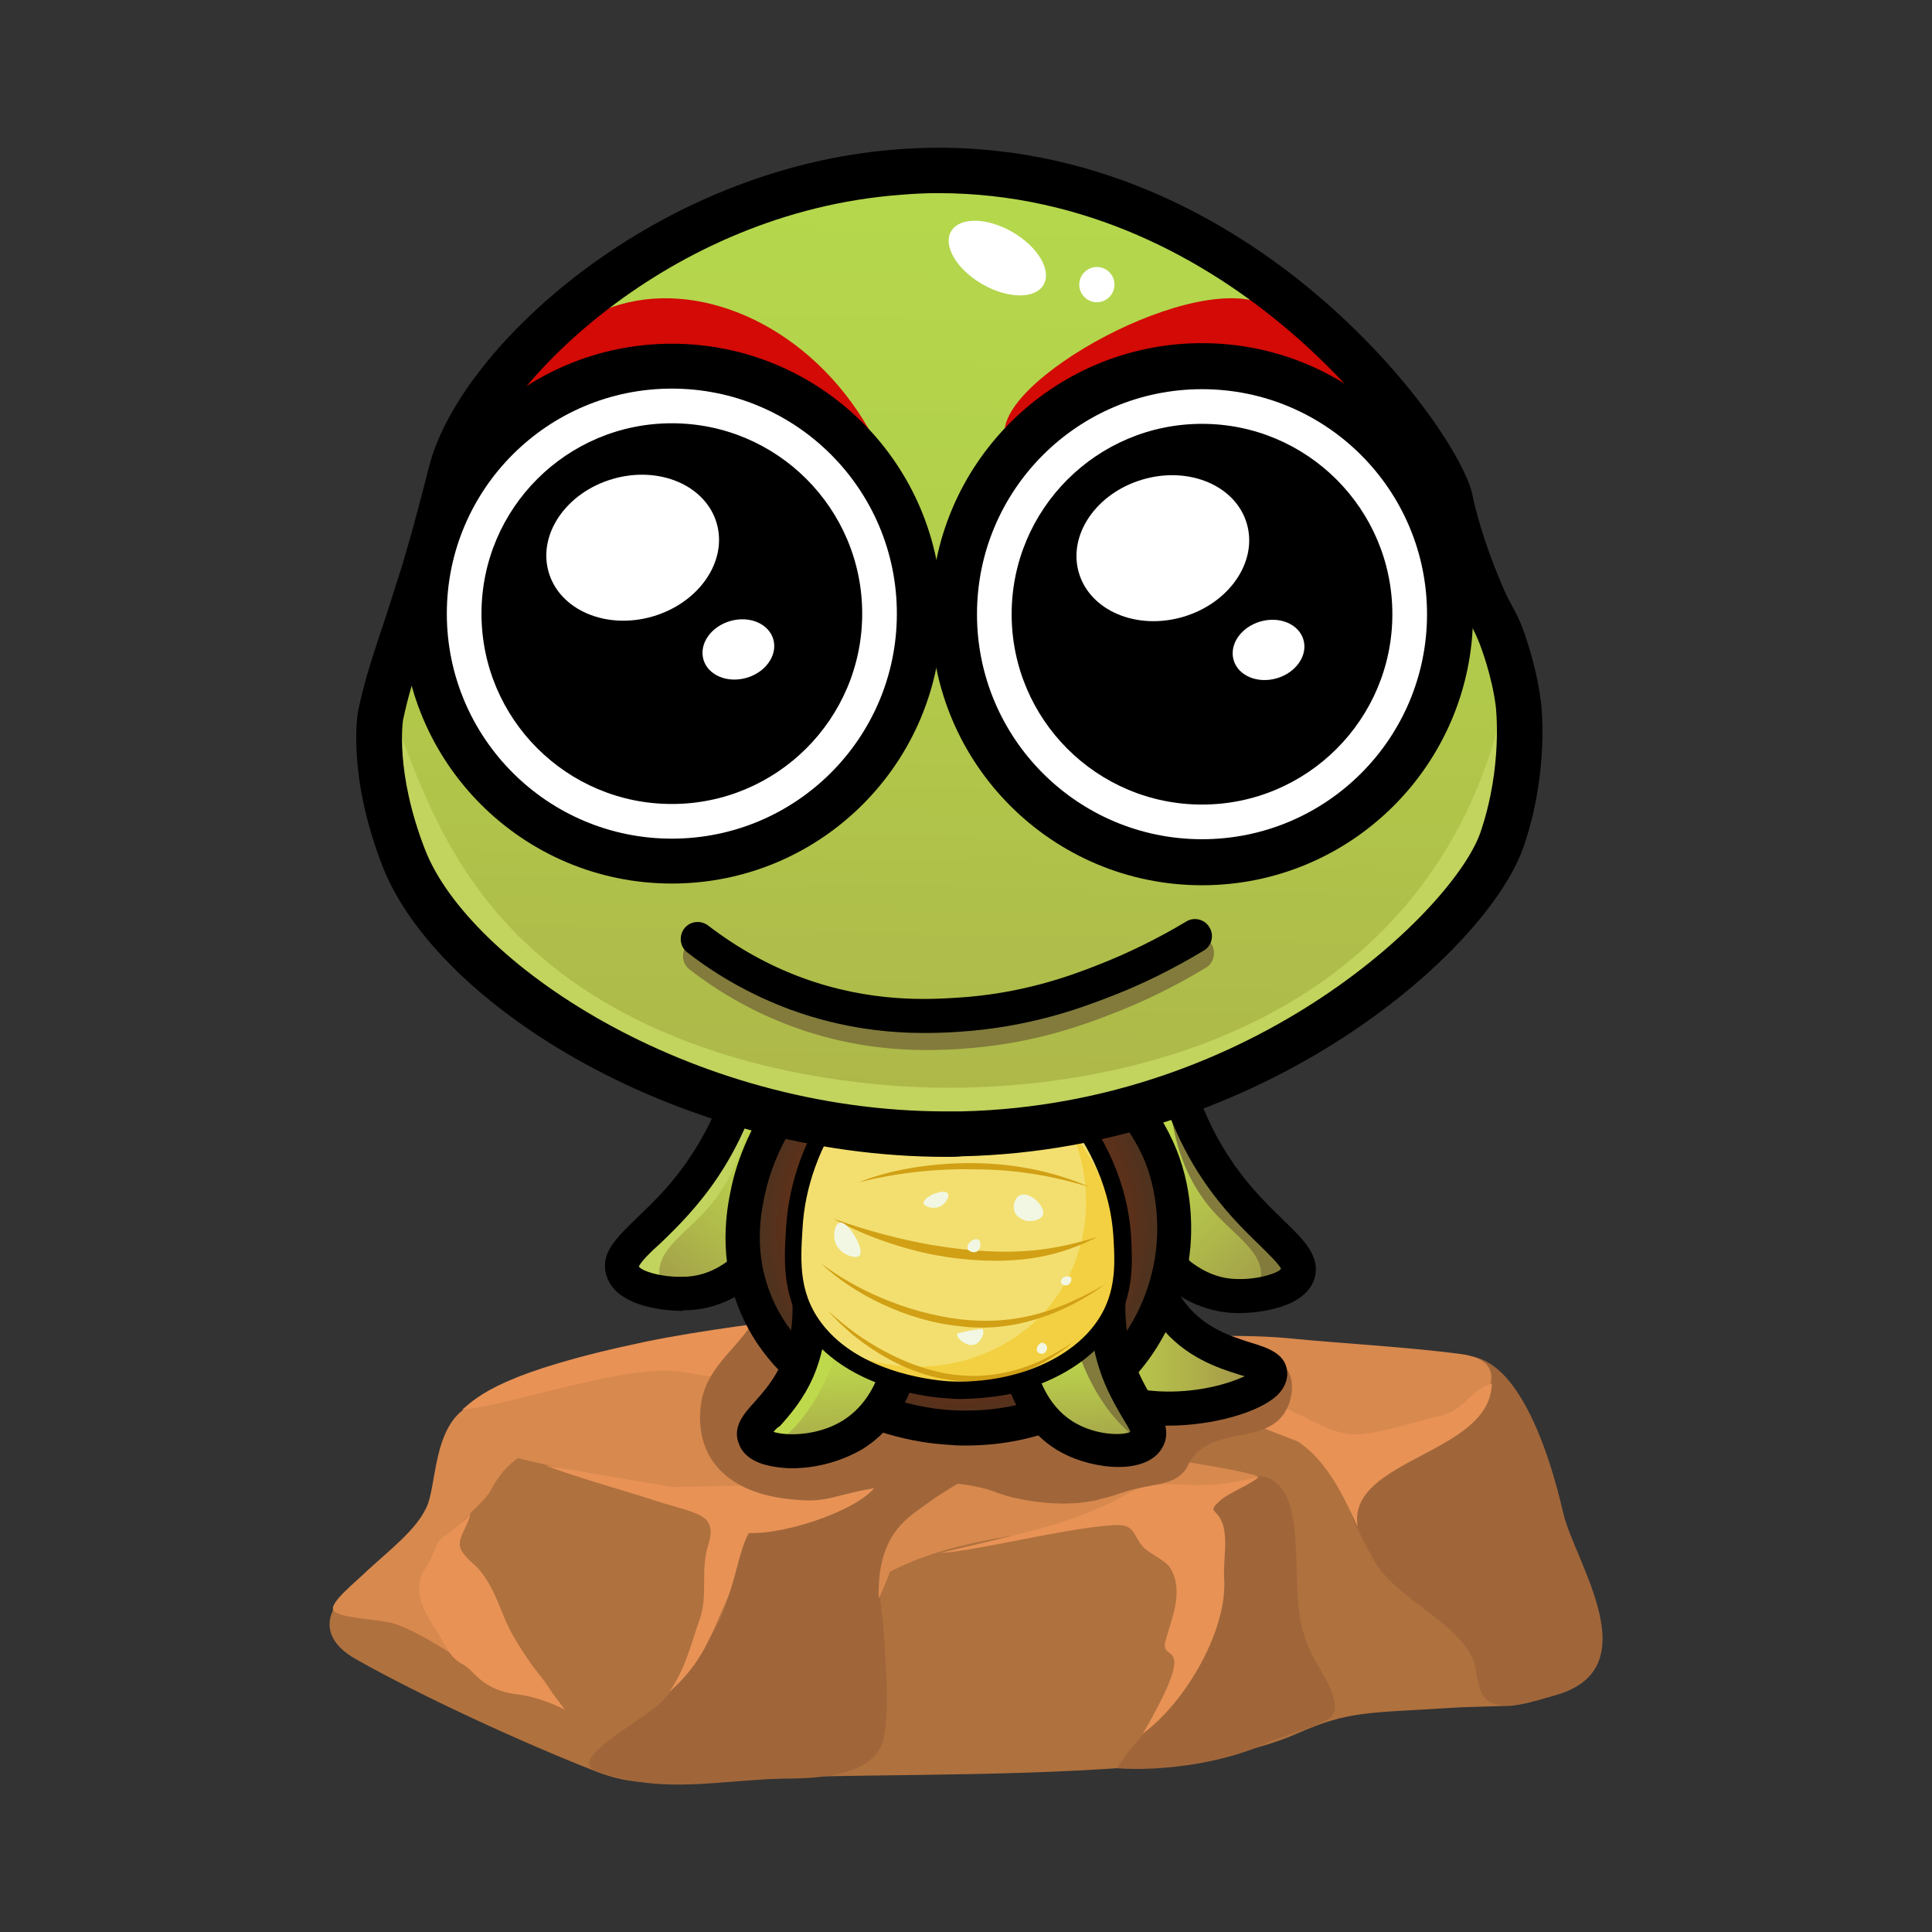 <svg width="458" height="458" viewBox="0 0 458 458" fill="none" xmlns="http://www.w3.org/2000/svg">
<rect x="0" y="0" width="458" height="458" fill="#333333" stroke="none"/>
<path d="M128.958 327.994C129.092 327.994 129.227 327.859 129.362 327.859C132.19 326.647 134.885 325.569 137.175 324.222L128.958 327.994Z" fill="#AF713E"/>
<path d="M373.314 369.618C369.946 358.842 364.423 343.889 358.631 333.786C352.973 323.953 342.87 322.202 329.13 320.585C305.287 317.756 282.792 323.818 260.7 315.466C235.24 305.768 204.393 309.944 177.721 315.601C168.292 317.622 159.536 319.777 150.106 321.663C142.024 323.279 136.636 325.704 129.496 327.994C122.087 330.958 113.736 333.921 110.368 338.905C106.057 345.506 104.845 353.588 100.13 360.458C95.82 366.655 82.888 373.929 79.116 381.338C76.961 385.514 78.173 389.824 84.37 393.326C99.592 401.948 123.839 413.128 141.081 419.864C150.376 423.501 156.168 422.558 166.54 422.019C200.082 420.268 234.836 421.48 268.243 418.921C281.445 417.843 296.532 415.822 307.443 410.973C319.701 405.585 323.877 406.124 343.274 404.911C346.912 404.642 354.725 404.507 358.092 404.372C360.247 404.238 373.179 401.005 376.412 397.098C381.396 390.902 375.2 375.411 373.314 369.618Z" fill="#AF713E"/>
<path d="M370.62 358.842C369.273 353.184 360.517 313.85 341.927 322.741L350.414 325.704C348.124 330.688 349.067 334.325 342.331 338.232C336.808 341.465 324.416 343.216 320.509 346.988C315.256 351.837 322.934 364.634 325.493 369.483C330.343 378.643 344.217 383.628 348.932 392.788C350.414 395.616 349.74 400.735 352.569 403.025C356.341 405.989 363.615 403.295 368.464 401.948C391.23 395.751 373.448 370.561 370.62 358.842Z" fill="#A0663A"/>
<path d="M311.215 392.653C306.635 383.762 307.847 376.084 307.174 366.655C306.769 360.189 306.231 347.526 294.242 350.086L284.408 349.682C274.036 350.221 286.429 363.287 286.968 367.598C287.776 373.929 286.564 379.991 284.139 385.648C281.579 391.575 280.906 398.715 276.73 404.238C272.824 409.356 268.109 413.936 264.741 419.19C276.73 419.998 291.413 417.573 301.112 412.859C304.345 411.377 314.178 408.952 315.795 406.662C318.354 403.429 312.831 395.751 311.215 392.653Z" fill="#A0663A"/>
<path d="M253.156 311.56C245.478 309.135 215.708 305.498 209.108 310.617C222.848 311.829 227.293 326.512 222.848 331.227C219.615 334.729 214.226 338.097 211.936 341.869C209.512 345.775 209.916 348.469 204.528 351.568C196.984 355.878 184.187 357.091 178.395 362.883C172.333 369.079 174.219 377.835 170.312 384.705C166.675 391.306 162.365 397.637 156.707 403.564C153.474 406.932 137.444 415.553 139.869 418.786C139.869 418.786 139.33 420.133 149.972 422.154C162.23 424.444 175.027 421.615 187.824 421.615C198.87 421.48 208.434 419.325 209.646 411.377C210.859 403.429 209.916 394.808 209.512 386.726C209.108 379.317 205.74 370.696 214.092 365.173C224.329 358.438 230.93 353.858 239.551 345.775C247.229 338.771 255.716 331.227 264.202 324.626C274.036 317.083 262.316 314.389 253.156 311.56Z" fill="#A0663A"/>
<path d="M111.446 334.999C108.482 344.563 124.781 345.641 134.884 348.604C145.796 351.837 156.572 355.474 166.944 359.515C170.043 360.728 174.623 363.152 177.721 363.018C181.358 362.748 187.016 359.785 190.383 358.572C201.698 354.8 207.356 353.453 209.916 344.698C211.397 339.579 211.936 338.636 217.998 335.403C223.386 332.574 226.08 329.476 228.236 325.165C231.873 317.756 233.22 307.653 218.671 308.596C206.009 309.405 192.943 313.446 180.684 315.736C166.944 318.43 152.531 318.565 138.791 321.932C128.957 324.222 112.523 328.668 109.694 336.481C109.829 337.558 109.829 334.999 109.694 335.538L111.446 334.999Z" fill="#D8894E"/>
<path d="M298.283 349.951C289.796 347.526 280.771 346.853 272.015 344.698C266.762 343.35 255.312 335.403 250.597 336.346C247.364 337.019 243.458 342.138 240.898 343.755C234.298 347.931 226.754 351.433 220.558 355.878C215.439 359.65 207.895 363.287 208.299 378.913C208.703 378.509 210.993 372.582 210.993 372.582C238.069 358.572 275.518 365.577 298.283 349.951Z" fill="#D8894E"/>
<path d="M346.373 320.989C332.902 319.238 318.758 318.565 305.153 317.218C294.107 316.14 272.958 316.948 267.031 317.352L262.047 326.512C272.823 330.823 285.62 330.419 296.397 334.46C303.402 337.154 313.37 347.392 321.452 347.392C324.55 347.392 332.902 343.485 336.135 342.542C340.984 341.061 344.756 339.444 347.989 336.211C353.243 331.092 357.957 322.606 346.373 320.989Z" fill="#D8894E"/>
<path d="M108.617 362.479C109.425 359.919 114.544 356.417 116.16 353.588C118.316 349.816 120.067 346.988 125.051 344.294C130.17 341.599 133.537 341.599 128.284 337.828C125.186 335.538 112.793 332.574 112.793 332.574C102.959 336.211 103.633 350.221 101.477 356.417C99.187 362.614 91.509 368.002 86.255 373.121C84.774 374.602 78.173 379.856 78.981 381.607C79.924 383.762 90.162 383.762 93.664 384.975C105.384 389.016 116.699 401.274 130.843 401.139C126.802 394.135 119.124 388.881 115.487 381.607C113.331 376.892 107.135 367.194 108.617 362.479Z" fill="#D8894E"/>
<path d="M204.528 339.175C202.238 342.138 203.854 345.506 199.948 348.2C197.388 349.951 192 351.029 188.498 351.433C178.934 352.376 168.965 352.241 159.401 352.51L129.227 347.392C136.636 350.22 147.951 353.319 155.764 355.878C164.924 358.842 170.312 358.707 167.888 366.25C166.002 372.178 167.888 378.105 165.867 383.897C163.712 389.959 162.634 395.212 158.728 401.005C166.271 394.539 168.561 387.669 171.929 380.125C174.488 374.468 174.892 368.675 177.452 363.422C186.881 363.826 205.74 357.225 208.299 351.163C210.32 346.045 210.589 343.216 215.035 338.905C218.941 335.133 223.521 332.709 226.619 327.725C220.827 329.476 207.491 335.403 204.528 339.175Z" fill="#E89256"/>
<path d="M226.215 310.752C225.407 305.094 200.351 310.886 195.637 311.56C181.493 313.581 167.079 315.197 153.204 318.026C119.124 325.165 113.331 330.958 109.56 334.191C121.818 332.978 148.624 323.279 161.287 325.165C168.157 326.108 168.83 327.321 175.565 324.761C181.223 322.606 186.611 320.855 192.808 319.373C198.465 318.295 226.754 314.658 226.215 310.752Z" fill="#E89256"/>
<path d="M222.982 368.136C231.199 367.732 253.425 362.075 264.202 361.536C269.186 361.266 268.513 363.961 270.937 366.655C272.554 368.406 276.595 370.022 277.538 371.908C280.636 377.296 277.807 383.493 276.325 388.881C274.574 394.808 284.947 386.726 270.937 410.973C281.444 403.16 291.008 386.052 290.2 374.198C289.931 370.157 291.143 364.903 289.796 361.132C288.449 357.36 285.89 358.707 289.527 355.474C291.278 353.992 297.07 351.568 298.417 350.086C286.159 353.184 281.04 351.702 276.864 351.837C268.513 352.106 268.513 353.992 262.047 356.821C252.348 361.132 248.576 362.075 222.982 368.136Z" fill="#E89256"/>
<path d="M341.658 335.538C336.809 336.615 324.954 340.656 319.836 339.983C312.562 339.04 305.153 332.439 297.744 331.766C284.947 330.553 285.89 331.227 279.559 330.823L307.712 341.734C314.986 346.718 318.623 355.07 321.856 361.94C319.162 345.775 353.377 344.832 353.647 327.994C348.259 329.61 347.45 334.191 341.658 335.538Z" fill="#E89256"/>
<path d="M121.818 388.073C118.854 383.089 117.777 377.296 114.005 372.582C112.523 370.696 110.368 369.483 109.29 367.328C107.943 364.903 111.446 361.266 111.446 358.707C109.425 361.805 104.576 364.23 103.902 365.577C102.824 367.598 102.286 369.618 100.939 371.639C97.302 377.027 100.534 382.011 103.902 387.265C105.519 389.689 106.461 392.922 109.694 394.539C112.389 395.886 114.14 400.735 122.761 401.678C126.129 402.082 130.17 403.429 133.941 405.315C129.766 399.792 125.186 393.865 121.818 388.073Z" fill="#E89256"/>
<path d="M184.995 283.945C185.938 298.898 182.166 308.192 178.26 313.85C173.41 320.989 167.214 324.626 166.136 333.248C165.867 335.134 165.328 341.33 169.1 346.584C175.027 354.801 186.477 355.339 189.575 355.609C198.196 356.282 199.004 353.049 215.977 351.837C223.251 351.298 227.293 351.568 231.199 352.376C236.048 353.319 236.318 354.262 241.706 355.339C250.327 357.091 256.389 356.282 257.736 356.013C258.814 355.878 259.622 355.744 260.43 355.474C262.99 354.935 265.549 353.992 265.549 353.992C273.093 351.433 277.673 352.511 280.906 348.604C281.714 347.526 281.444 347.392 282.387 346.045C287.506 338.366 299.091 342.138 304.075 335.538C306.365 332.574 307.038 327.725 305.287 324.896C301.92 319.373 291.413 322.741 283.196 320.989C273.901 318.969 262.855 309.674 253.56 278.692C230.795 280.578 207.895 282.329 184.995 283.945Z" fill="#A0663A"/>
<path d="M186.881 263.2C183.513 268.05 178.933 275.728 176.374 285.966C174.757 292.297 174.353 298.089 174.353 302.535C173.949 302.939 165.463 309.135 156.303 305.498C155.36 305.094 148.086 302.13 147.682 297.012C147.143 290.68 158.189 288.121 166.81 276.402C171.39 270.205 173.41 264.009 174.623 259.429C178.664 260.776 182.84 261.988 186.881 263.2Z" fill="url(#paint0_linear)"/>
<path d="M159.266 309.27C159.94 308.731 156.572 306.172 156.303 302.131C155.899 295.934 162.903 292.297 168.561 285.562C172.063 281.251 176.105 274.516 177.586 263.739C176.778 263.874 176.105 264.143 175.566 264.413C170.447 266.838 169.504 273.708 169.235 274.92C162.769 281.386 156.438 287.852 149.972 294.318C149.702 295.799 149.702 298.089 150.511 300.649C152.396 306.711 158.458 310.078 159.266 309.27Z" fill="#C2D35E"/>
<path d="M161.691 310.752C159.266 310.752 146.2 310.348 143.775 302.4C142.158 297.146 146.065 293.509 151.049 288.66C154.686 285.158 159.401 280.712 163.711 274.112C166.944 269.262 169.638 263.874 171.524 258.216C172.198 256.196 174.488 254.984 176.508 255.657L188.767 259.294C190.518 259.833 191.73 261.584 191.596 263.335C191.191 271.283 189.71 279.231 187.15 286.774C185.264 292.297 182.974 297.685 180.146 302.804C179.876 303.208 179.607 303.612 179.337 303.882C176.508 306.306 170.581 310.617 162.095 310.617C161.826 310.752 161.691 310.752 161.691 310.752ZM151.453 300.245C152.127 301.322 156.707 302.804 161.826 302.669C167.214 302.669 171.12 300.11 173.276 298.359C175.7 293.913 177.721 289.199 179.337 284.484C181.223 278.557 182.57 272.495 183.109 266.299L177.721 264.682C175.7 269.666 173.276 274.381 170.312 278.826C165.463 286.101 160.344 291.085 156.572 294.722C154.417 296.608 151.857 299.167 151.453 300.245Z" fill="black"/>
<path d="M280.636 260.102C281.714 264.682 283.869 271.013 288.449 277.075C297.07 288.795 308.116 291.219 307.577 297.685C307.173 302.804 299.899 305.768 298.956 306.172C289.796 309.943 281.444 303.612 280.906 303.208C280.906 298.763 280.501 292.971 278.885 286.639C276.326 276.267 271.746 268.589 268.378 263.874C272.419 262.527 276.595 261.315 280.636 260.102Z" fill="url(#paint1_linear)"/>
<path d="M295.993 309.809C295.319 309.27 298.687 306.71 298.956 302.669C299.361 296.473 292.356 292.836 286.698 286.1C283.196 281.79 279.155 275.055 277.673 264.278C278.481 264.413 279.155 264.682 279.693 264.952C284.812 267.376 285.755 274.246 286.025 275.459C292.491 281.925 298.822 288.39 305.288 294.856C305.557 296.338 305.557 298.628 304.749 301.187C302.863 307.115 296.801 310.617 295.993 309.809Z" fill="#827B3C"/>
<path d="M293.568 311.291C293.433 311.291 293.433 311.291 293.298 311.291C284.812 311.156 278.885 306.98 276.056 304.555C275.652 304.286 275.383 303.882 275.248 303.478C272.419 298.359 269.994 292.971 268.243 287.448C265.818 279.904 264.337 271.956 263.798 264.009C263.663 262.123 264.875 260.506 266.627 259.968L278.885 256.331C280.905 255.657 283.195 256.869 283.869 258.89C285.755 264.548 288.449 269.936 291.682 274.785C295.992 281.251 300.572 285.696 304.344 289.333C309.194 294.048 313.1 297.82 311.618 303.073C309.194 310.886 295.993 311.291 293.568 311.291ZM281.983 298.898C283.869 300.379 287.91 303.208 293.433 303.208C298.417 303.343 303.132 301.726 303.671 300.783C303.267 299.706 300.707 297.281 298.687 295.261C294.915 291.623 289.796 286.639 284.947 279.365C281.983 274.92 279.558 270.205 277.538 265.221L272.15 266.838C272.688 273.034 274.035 279.096 275.921 285.023C277.538 289.738 279.558 294.452 281.983 298.898Z" fill="black"/>
<path d="M267.3 295.261C263.394 291.489 259.353 289.333 256.659 288.121L244.266 321.528C249.384 325.704 260.834 333.652 276.46 333.921C288.449 334.056 301.111 329.61 301.111 325.704C301.111 321.528 286.967 323.145 277.942 311.695C273.497 305.902 273.766 301.457 267.3 295.261Z" fill="url(#paint2_linear)"/>
<path d="M276.999 337.962C276.73 337.962 276.46 337.962 276.325 337.962C260.969 337.693 249.115 330.688 241.706 324.761L239.416 322.875L254.368 282.733L258.275 284.484C262.72 286.505 266.761 289.064 270.129 292.297C274.44 296.338 276.056 299.975 277.672 303.208C278.615 305.229 279.558 307.115 281.175 309.135C285.755 314.928 291.951 316.813 296.531 318.295C300.573 319.508 305.152 320.989 305.152 325.704C305.152 326.916 304.748 328.802 302.862 330.688C298.552 334.864 287.371 337.962 276.999 337.962ZM249.115 320.181C255.581 324.896 265.01 329.745 276.46 329.88C284.408 330.015 291.412 327.994 295.05 326.243C294.78 326.108 294.376 326.108 294.107 325.973C288.853 324.357 280.905 321.798 274.844 314.119C272.688 311.425 271.476 308.866 270.398 306.711C269.051 303.747 267.839 301.322 264.606 298.224C262.855 296.608 261.104 295.126 258.948 293.914L249.115 320.181Z" fill="black"/>
<path d="M274.979 275.055C279.155 285.427 278.212 295.53 277.808 298.089C277.269 302.131 275.248 315.062 264.606 325.839C249.789 340.791 229.718 339.848 225.542 339.579C207.895 338.636 185.669 328.802 178.26 308.731C173.949 297.146 176.239 286.774 177.182 282.598C180.954 266.433 193.751 248.518 214.361 243.399C241.572 236.663 267.031 255.253 274.979 275.055Z" fill="url(#paint3_radial)"/>
<path d="M228.909 342.677C227.831 342.677 226.619 342.677 225.541 342.542C206.009 341.599 182.705 330.823 174.757 309.135C169.908 296.204 172.737 284.484 173.545 280.712C177.182 264.952 189.979 244.476 213.687 238.415C242.649 231.141 269.994 250.404 278.885 272.495C283.196 283.137 282.522 293.509 281.983 297.551C281.175 304.151 278.211 316.948 267.704 327.725C257.871 337.424 244.266 342.677 228.909 342.677ZM225.946 245.015C222.578 245.015 219.076 245.419 215.708 246.228C195.502 251.346 184.591 268.993 181.493 282.464C180.684 286.101 178.394 295.53 182.436 306.172C189.171 324.357 209.781 333.517 226.08 334.325C240.494 334.999 253.291 330.554 262.047 321.798C270.937 312.772 273.362 301.996 274.036 296.473C274.44 293.105 274.979 284.349 271.476 275.459C264.741 259.294 246.151 245.015 225.946 245.015Z" fill="black"/>
<path d="M194.155 317.756C191.865 320.72 189.306 324.222 186.881 328.264C184.052 332.978 181.897 337.424 180.28 341.33C182.436 341.869 191.865 343.62 201.16 337.962C207.221 334.191 210.185 329.072 211.397 326.647C211.397 326.647 225.541 331.631 240.359 327.186C241.976 330.419 245.478 336.211 252.348 340.252C259.353 344.428 268.917 346.179 270.399 343.485C271.341 341.869 268.647 339.444 265.818 333.652C262.99 327.725 262.047 322.202 261.777 318.43C239.281 318.161 216.786 318.026 194.155 317.756Z" fill="url(#paint4_linear)"/>
<path d="M255.716 320.72C255.716 320.72 259.757 334.056 269.591 341.06C269.591 341.06 271.881 336.885 272.015 336.615C272.15 336.346 267.974 322.471 267.435 321.259C266.896 320.046 264.741 315.736 263.933 315.601C263.125 315.466 255.716 320.72 255.716 320.72Z" fill="#827B3C"/>
<path d="M197.792 321.932C197.792 321.932 193.751 335.268 183.918 342.273C183.918 342.273 181.628 338.097 181.493 337.827C181.358 337.558 185.534 323.683 186.073 322.471C186.612 321.259 188.767 316.948 189.575 316.813C190.518 316.813 197.792 321.932 197.792 321.932Z" fill="#BFD94C"/>
<path d="M187.824 348.065C185.264 348.065 182.84 347.661 180.954 347.122C177.182 345.91 175.7 343.889 175.162 342.273C173.545 338.232 176.374 335.133 178.799 332.439C180.819 330.149 183.513 327.186 185.399 322.875C187.689 317.622 188.363 311.695 187.554 305.094C187.42 304.016 187.689 302.804 188.497 301.996C189.306 301.188 190.249 300.649 191.461 300.514L263.394 297.146C264.606 297.146 265.819 297.55 266.627 298.493C267.435 299.436 267.839 300.649 267.57 301.861C266.223 309 266.627 315.601 268.513 321.663C269.86 325.839 271.746 329.072 273.362 331.766C275.517 335.538 277.807 339.309 275.517 343.216C271.746 349.816 259.083 348.335 251.809 344.428C244.939 340.791 241.437 334.729 239.686 330.419C229.717 332.439 220.692 331.092 215.708 329.88C213.957 334.19 210.589 339.713 204.527 343.485C199.004 346.718 192.943 348.065 187.824 348.065ZM183.379 339.444C186.207 340.387 193.751 340.522 199.813 336.75C205.605 333.113 207.895 327.32 208.838 324.088C209.107 323.01 209.916 322.067 210.859 321.663C211.801 321.124 213.014 321.124 214.091 321.393C214.226 321.393 227.427 325.839 240.898 321.932C241.976 321.663 243.053 321.798 243.996 322.336C244.939 322.875 245.613 323.818 245.882 324.896C246.421 327.051 248.711 334.056 255.311 337.558C260.565 340.387 266.357 340.252 267.974 339.444C267.704 338.636 266.761 337.154 266.088 336.076C264.471 333.248 262.181 329.476 260.565 324.357C258.679 318.43 258.006 312.233 258.679 305.633L195.906 308.596C196.176 315.062 195.098 320.989 192.808 326.378C190.383 331.9 187.15 335.538 184.86 338.097C184.322 338.366 183.783 338.905 183.379 339.444Z" fill="black"/>
<path d="M199.274 260.372C193.751 267.646 188.228 277.884 187.554 290.546C187.016 299.032 186.612 307.384 193.886 315.332C204.527 327.051 223.521 328.264 225.676 328.398C228.236 328.533 254.503 329.611 262.181 315.467C263.798 312.503 264.741 308.731 265.145 306.845C265.414 305.768 267.3 298.224 266.357 289.603C265.01 274.92 256.524 264.009 253.695 260.641C235.644 260.641 217.459 260.507 199.274 260.372Z" fill="#F3DF6F"/>
<path d="M202.776 321.394C219.884 327.59 238.878 322.336 249.385 308.866C258.14 297.551 259.892 282.059 254.099 268.454C255.85 270.475 258.14 273.573 260.161 277.749C265.415 288.795 267.031 304.555 260.969 314.524C252.483 328.533 226.889 334.325 202.776 321.394Z" fill="#F3D041"/>
<path d="M196.176 310.617C198.196 312.503 200.217 314.119 202.372 315.736C208.703 320.316 216.247 324.088 224.06 325.569C232.412 327.051 240.09 325.704 247.229 322.336C249.654 321.124 251.944 319.777 254.234 318.295C252.213 320.046 249.923 321.528 247.633 322.875C240.225 326.916 232.277 328.398 223.79 326.916C215.708 325.435 208.434 321.528 201.968 316.275C199.948 314.523 197.927 312.638 196.176 310.617Z" fill="#D1A015"/>
<path d="M194.559 299.437C202.507 305.498 214.496 311.156 227.697 312.772C241.167 314.254 251.001 310.752 262.047 304.421C252.078 311.695 239.686 316.005 227.562 314.389C214.9 313.177 201.968 306.576 194.559 299.437Z" fill="#D1A015"/>
<path d="M197.657 288.929C205.47 291.758 213.822 293.913 220.827 295.126C223.386 295.53 226.08 295.934 228.64 296.203C243.323 297.685 251.405 295.799 260.161 293.24C251.674 297.551 242.38 299.841 228.505 298.493C225.811 298.224 223.117 297.82 220.423 297.281C211.397 295.395 202.776 291.893 197.657 288.929Z" fill="#D1A015"/>
<path d="M203.584 280.308C209.646 277.749 219.614 275.593 231.064 275.728C240.359 275.863 249.654 277.614 258.275 281.386C249.25 278.692 240.629 277.21 231.064 277.21C220.962 276.941 210.724 278.422 203.584 280.308Z" fill="#D1A015"/>
<path d="M224.734 283.002C225.138 283.676 224.195 285.292 222.982 285.966C221.366 286.774 219.211 286.101 218.941 285.292C218.806 284.484 220.288 283.407 221.501 283.002C222.444 282.598 224.329 282.194 224.734 283.002Z" fill="#F2F7E3"/>
<path d="M247.229 287.986C246.825 289.199 244.67 289.738 243.053 289.333C242.784 289.199 241.033 288.795 240.494 287.178C239.955 285.562 240.763 283.676 241.976 283.272C244.266 282.463 247.903 286.1 247.229 287.986Z" fill="#F2F7E3"/>
<path d="M203.046 293.779C203.45 294.452 204.528 296.877 203.719 297.685C202.776 298.493 199.678 297.55 198.331 295.26C197.253 293.24 197.792 290.276 199.005 289.872C200.352 289.468 202.238 292.162 203.046 293.779Z" fill="#F2F7E3"/>
<path d="M232.007 293.914C232.681 294.452 232.546 296.338 231.469 296.742C230.795 297.012 229.852 296.742 229.448 296.204C229.044 295.395 229.852 294.183 230.795 293.914C230.93 293.779 231.603 293.644 232.007 293.914Z" fill="#F2F7E3"/>
<path d="M253.83 302.804C254.234 303.208 253.83 304.555 252.887 304.69C252.348 304.825 251.675 304.555 251.54 304.016C251.405 303.478 251.809 303.073 251.944 302.939C252.483 302.535 253.56 302.4 253.83 302.804Z" fill="#F2F7E3"/>
<path d="M232.951 315.197C233.489 315.871 232.681 318.026 231.199 318.699C229.179 319.508 226.619 317.083 226.889 316.275C226.889 316.005 227.293 316.005 229.718 315.466C232.412 315.062 232.816 314.928 232.951 315.197Z" fill="#F2F7E3"/>
<path d="M248.172 319.238C248.307 319.777 248.037 320.451 247.633 320.72C246.96 321.124 246.151 320.855 245.882 320.316C245.478 319.642 246.286 318.295 247.094 318.295C247.633 318.43 248.037 318.699 248.172 319.238Z" fill="#F2F7E3"/>
<path d="M227.562 331.631C226.619 331.631 225.676 331.631 224.868 331.496C221.366 331.362 203.18 329.745 192.808 317.622C185.265 308.866 185.803 299.436 186.342 291.085C187.016 280.039 190.922 269.397 198.062 259.294C198.466 258.755 199.005 258.486 199.678 258.486L252.348 258.755C252.887 258.755 253.56 259.025 253.83 259.429C262.451 269.666 267.3 281.116 268.109 292.701C268.513 299.975 269.052 309.001 261.912 317.622C254.638 326.243 241.302 331.631 227.562 331.631ZM200.621 262.527C194.29 271.687 190.788 281.386 190.249 291.219C189.71 299.571 189.306 307.384 195.772 314.928C205.336 326.108 222.982 327.321 225.003 327.455C238.608 328.129 251.809 323.279 258.679 315.062C264.876 307.653 264.337 299.841 263.933 292.971C263.259 282.598 258.949 272.226 251.27 262.796L200.621 262.527Z" fill="black"/>
<path d="M101.747 214.302C129.496 263.201 194.829 264.548 225.811 265.356C240.225 265.625 292.086 266.164 333.576 232.083C342.332 224.944 349.471 219.017 354.994 208.51C375.335 169.849 348.663 117.853 325.493 90.238C316.737 79.731 288.315 49.153 240.629 42.148C231.469 40.801 177.452 33.796 135.019 71.379C97.032 104.921 75.344 167.829 101.747 214.302Z" fill="url(#paint5_linear)"/>
<path d="M91.913 168.772C94.607 167.963 98.648 192.48 115.756 213.898C152.127 259.429 221.096 258.082 229.179 257.812C242.649 257.408 306.096 255.388 339.772 206.085C352.704 187.092 356.88 167.694 358.227 155.436C359.439 168.637 359.708 193.288 345.834 216.323C316.603 264.952 249.115 266.299 223.925 266.703C174.757 267.646 143.371 249.056 136.501 244.88C116.699 232.622 107.943 220.095 104.98 215.515C91.374 194.096 89.354 169.58 91.913 168.772Z" fill="#C2D35E"/>
<path d="M219.614 248.922C211.667 248.922 200.486 247.979 187.958 243.399C179.203 240.166 170.851 235.586 163.442 229.793C161.691 228.446 161.421 225.887 162.768 224.136C164.115 222.385 166.675 222.115 168.426 223.462C175.296 228.716 182.705 232.892 190.787 235.855C206.952 241.782 220.692 240.974 227.293 240.57C242.918 239.627 254.368 235.316 260.565 232.892C267.839 230.063 274.978 226.56 281.714 222.519C283.6 221.307 286.159 221.98 287.237 223.866C288.314 225.752 287.775 228.312 285.89 229.389C278.75 233.7 271.207 237.472 263.394 240.435C256.793 242.995 244.535 247.575 227.697 248.652C225.676 248.787 222.847 248.922 219.614 248.922Z" fill="#827B3C"/>
<path d="M219.076 244.88C211.128 244.88 199.947 243.938 187.42 239.358C178.664 236.125 170.312 231.545 162.903 225.752C161.152 224.405 160.883 221.846 162.23 220.095C163.577 218.343 166.136 218.074 167.887 219.421C174.757 224.675 182.166 228.85 190.249 231.814C206.413 237.741 220.153 236.933 226.754 236.529C242.38 235.586 253.83 231.275 260.026 228.85C267.3 226.022 274.44 222.519 281.175 218.478C283.061 217.266 285.62 217.939 286.698 219.825C287.91 221.711 287.237 224.27 285.351 225.348C278.212 229.659 270.668 233.43 262.855 236.394C256.255 238.953 243.996 243.533 227.158 244.611C225.137 244.746 222.443 244.88 219.076 244.88Z" fill="black"/>
<path d="M206.009 101.823C192.269 77.845 167.079 66.395 147.008 72.188C133.268 76.094 125.59 87.14 122.761 91.855C123.165 96.435 124.512 99.668 126.263 102.092C136.366 116.102 168.426 115.832 206.009 101.823Z" fill="#D30A05"/>
<path d="M159.266 209.453C194.604 209.453 223.251 180.806 223.251 145.468C223.251 110.129 194.604 81.482 159.266 81.482C123.928 81.482 95.281 110.129 95.281 145.468C95.281 180.806 123.928 209.453 159.266 209.453Z" fill="black"/>
<path d="M159.266 198.811C188.727 198.811 212.61 174.928 212.61 145.468C212.61 116.007 188.727 92.124 159.266 92.124C129.806 92.124 105.923 116.007 105.923 145.468C105.923 174.928 129.806 198.811 159.266 198.811Z" fill="white"/>
<path d="M159.266 190.594C184.189 190.594 204.393 170.39 204.393 145.468C204.393 120.545 184.189 100.341 159.266 100.341C134.343 100.341 114.14 120.545 114.14 145.468C114.14 170.39 134.343 190.594 159.266 190.594Z" fill="black"/>
<path d="M154.745 146.131C165.741 142.917 172.523 133.017 169.893 124.02C167.262 115.023 156.216 110.335 145.219 113.55C134.223 116.765 127.441 126.665 130.071 135.662C132.702 144.659 143.748 149.346 154.745 146.131Z" fill="white"/>
<path d="M177.004 160.678C181.574 159.342 184.399 155.249 183.313 151.536C182.228 147.823 177.643 145.896 173.073 147.232C168.503 148.568 165.678 152.661 166.764 156.374C167.849 160.087 172.434 162.014 177.004 160.678Z" fill="white"/>
<path d="M300.842 72.726C301.65 73.265 306.769 77.441 316.737 85.658C321.048 89.295 324.685 92.259 326.975 94.144C326.975 94.144 326.301 96.3 325.493 98.725C324.416 101.957 323.338 104.382 323.338 104.382C321.317 108.962 242.784 119.604 238.338 103.843C234.701 90.642 284.408 63.028 300.842 72.726Z" fill="#D30A05"/>
<path d="M284.947 209.857C320.434 209.857 349.202 181.089 349.202 145.602C349.202 110.115 320.434 81.348 284.947 81.348C249.46 81.348 220.692 110.115 220.692 145.602C220.692 181.089 249.46 209.857 284.947 209.857Z" fill="black"/>
<path d="M284.947 198.946C314.408 198.946 338.291 175.063 338.291 145.602C338.291 116.142 314.408 92.259 284.947 92.259C255.486 92.259 231.604 116.142 231.604 145.602C231.604 175.063 255.486 198.946 284.947 198.946Z" fill="white"/>
<path d="M284.947 190.729C309.869 190.729 330.073 170.525 330.073 145.602C330.073 120.68 309.869 100.476 284.947 100.476C260.024 100.476 239.82 120.68 239.82 145.602C239.82 170.525 260.024 190.729 284.947 190.729Z" fill="black"/>
<path d="M280.424 146.245C291.421 143.03 298.203 133.131 295.572 124.133C292.942 115.136 281.895 110.449 270.899 113.664C259.903 116.879 253.121 126.778 255.751 135.775C258.381 144.772 269.428 149.46 280.424 146.245Z" fill="white"/>
<path d="M302.683 160.792C307.253 159.456 310.078 155.363 308.992 151.65C307.907 147.937 303.322 146.01 298.752 147.346C294.182 148.682 291.358 152.775 292.443 156.488C293.529 160.201 298.113 162.128 302.683 160.792Z" fill="white"/>
<path d="M224.329 274.246C161.287 274.246 103.633 238.415 90.701 205.412C82.214 183.589 84.774 169.041 84.908 168.502C86.255 162.171 87.468 158.265 90.027 150.452C91.105 147.353 92.317 143.582 93.799 138.867C97.571 127.148 99.591 118.661 100.938 113.677C101.343 111.926 101.747 110.444 102.016 109.501C109.964 81.482 155.898 39.724 212.61 35.413C255.85 32.045 289.257 51.173 309.598 67.742C332.902 86.736 346.777 108.289 348.932 116.775L349.067 117.449C349.605 120.008 351.491 127.956 355.802 138.059C357.149 141.426 357.957 142.639 358.496 143.716C359.17 144.929 359.843 146.141 360.921 148.835C361.19 149.643 364.154 157.456 365.231 165.943C365.366 166.616 367.387 182.646 361.19 200.697C352.704 225.483 299.495 272.495 228.101 274.112C226.888 274.246 225.676 274.246 224.329 274.246ZM222.443 45.785C219.48 45.785 216.516 45.92 213.418 46.189C158.188 50.365 118.315 91.585 112.388 112.465C112.119 113.408 111.85 114.62 111.445 116.236C110.098 121.49 107.943 130.111 104.171 142.1C102.69 146.949 101.343 150.721 100.4 153.819C97.84 161.498 96.763 165 95.55 170.658C95.55 170.658 93.53 182.916 100.804 201.505C111.041 227.773 162.768 263.47 224.329 263.47C225.541 263.47 226.754 263.47 227.831 263.47C297.878 261.853 344.891 214.976 350.953 197.329C356.341 181.569 354.59 167.559 354.59 167.425C353.647 160.016 350.953 153.146 350.818 152.742C350.01 150.721 349.605 149.913 349.067 148.835C348.393 147.488 347.45 146.006 345.834 142.1C341.254 131.189 339.233 122.568 338.56 119.739L338.425 119.2C335.731 108.289 292.221 45.785 222.443 45.785Z" fill="black"/>
<path d="M247.391 67.511C249.363 64.096 246.051 58.493 239.995 54.997C233.939 51.5 227.431 51.434 225.46 54.848C223.488 58.263 226.8 63.866 232.856 67.362C238.912 70.859 245.42 70.925 247.391 67.511Z" fill="white"/>
<path d="M260.026 71.649C262.333 71.649 264.202 69.779 264.202 67.473C264.202 65.167 262.333 63.297 260.026 63.297C257.72 63.297 255.851 65.167 255.851 67.473C255.851 69.779 257.72 71.649 260.026 71.649Z" fill="white"/>
<defs>
<linearGradient id="paint0_linear" x1="184.651" y1="268.059" x2="154.719" y2="306.418" gradientUnits="userSpaceOnUse">
<stop stop-color="#BFD94C"/>
<stop offset="0.241" stop-color="#BAD04C"/>
<stop offset="0.642" stop-color="#AEB64A"/>
<stop offset="1" stop-color="#A09A49"/>
</linearGradient>
<linearGradient id="paint1_linear" x1="270.612" y1="268.571" x2="300.544" y2="306.93" gradientUnits="userSpaceOnUse">
<stop stop-color="#BFD94C"/>
<stop offset="0.241" stop-color="#BAD04C"/>
<stop offset="0.642" stop-color="#AEB64A"/>
<stop offset="1" stop-color="#A09A49"/>
</linearGradient>
<linearGradient id="paint2_linear" x1="244.275" y1="311.065" x2="301.114" y2="311.065" gradientUnits="userSpaceOnUse">
<stop stop-color="#BFD94C"/>
<stop offset="0.201" stop-color="#BDD44C"/>
<stop offset="0.453" stop-color="#B7C44B"/>
<stop offset="0.729" stop-color="#ADAB4A"/>
<stop offset="1" stop-color="#A08B49"/>
</linearGradient>
<radialGradient id="paint3_radial" cx="0" cy="0" r="1" gradientUnits="userSpaceOnUse" gradientTransform="translate(227.084 290.799) scale(50.005)">
<stop stop-color="#732E12"/>
<stop offset="0.401" stop-color="#702E13"/>
<stop offset="0.64" stop-color="#682F16"/>
<stop offset="0.835" stop-color="#5A311B"/>
<stop offset="1" stop-color="#473421"/>
</radialGradient>
<linearGradient id="paint4_linear" x1="224.478" y1="317.489" x2="225.795" y2="347.332" gradientUnits="userSpaceOnUse">
<stop stop-color="#BFD94C"/>
<stop offset="0.241" stop-color="#BAD04C"/>
<stop offset="0.642" stop-color="#AEB64A"/>
<stop offset="1" stop-color="#A09A49"/>
</linearGradient>
<linearGradient id="paint5_linear" x1="229.349" y1="30.411" x2="223.27" y2="301.46" gradientUnits="userSpaceOnUse">
<stop stop-color="#B5D94C"/>
<stop offset="0.333" stop-color="#B3D04B"/>
<stop offset="0.885" stop-color="#ADB649"/>
<stop offset="1" stop-color="#ACB049"/>
</linearGradient>
</defs>
</svg>
